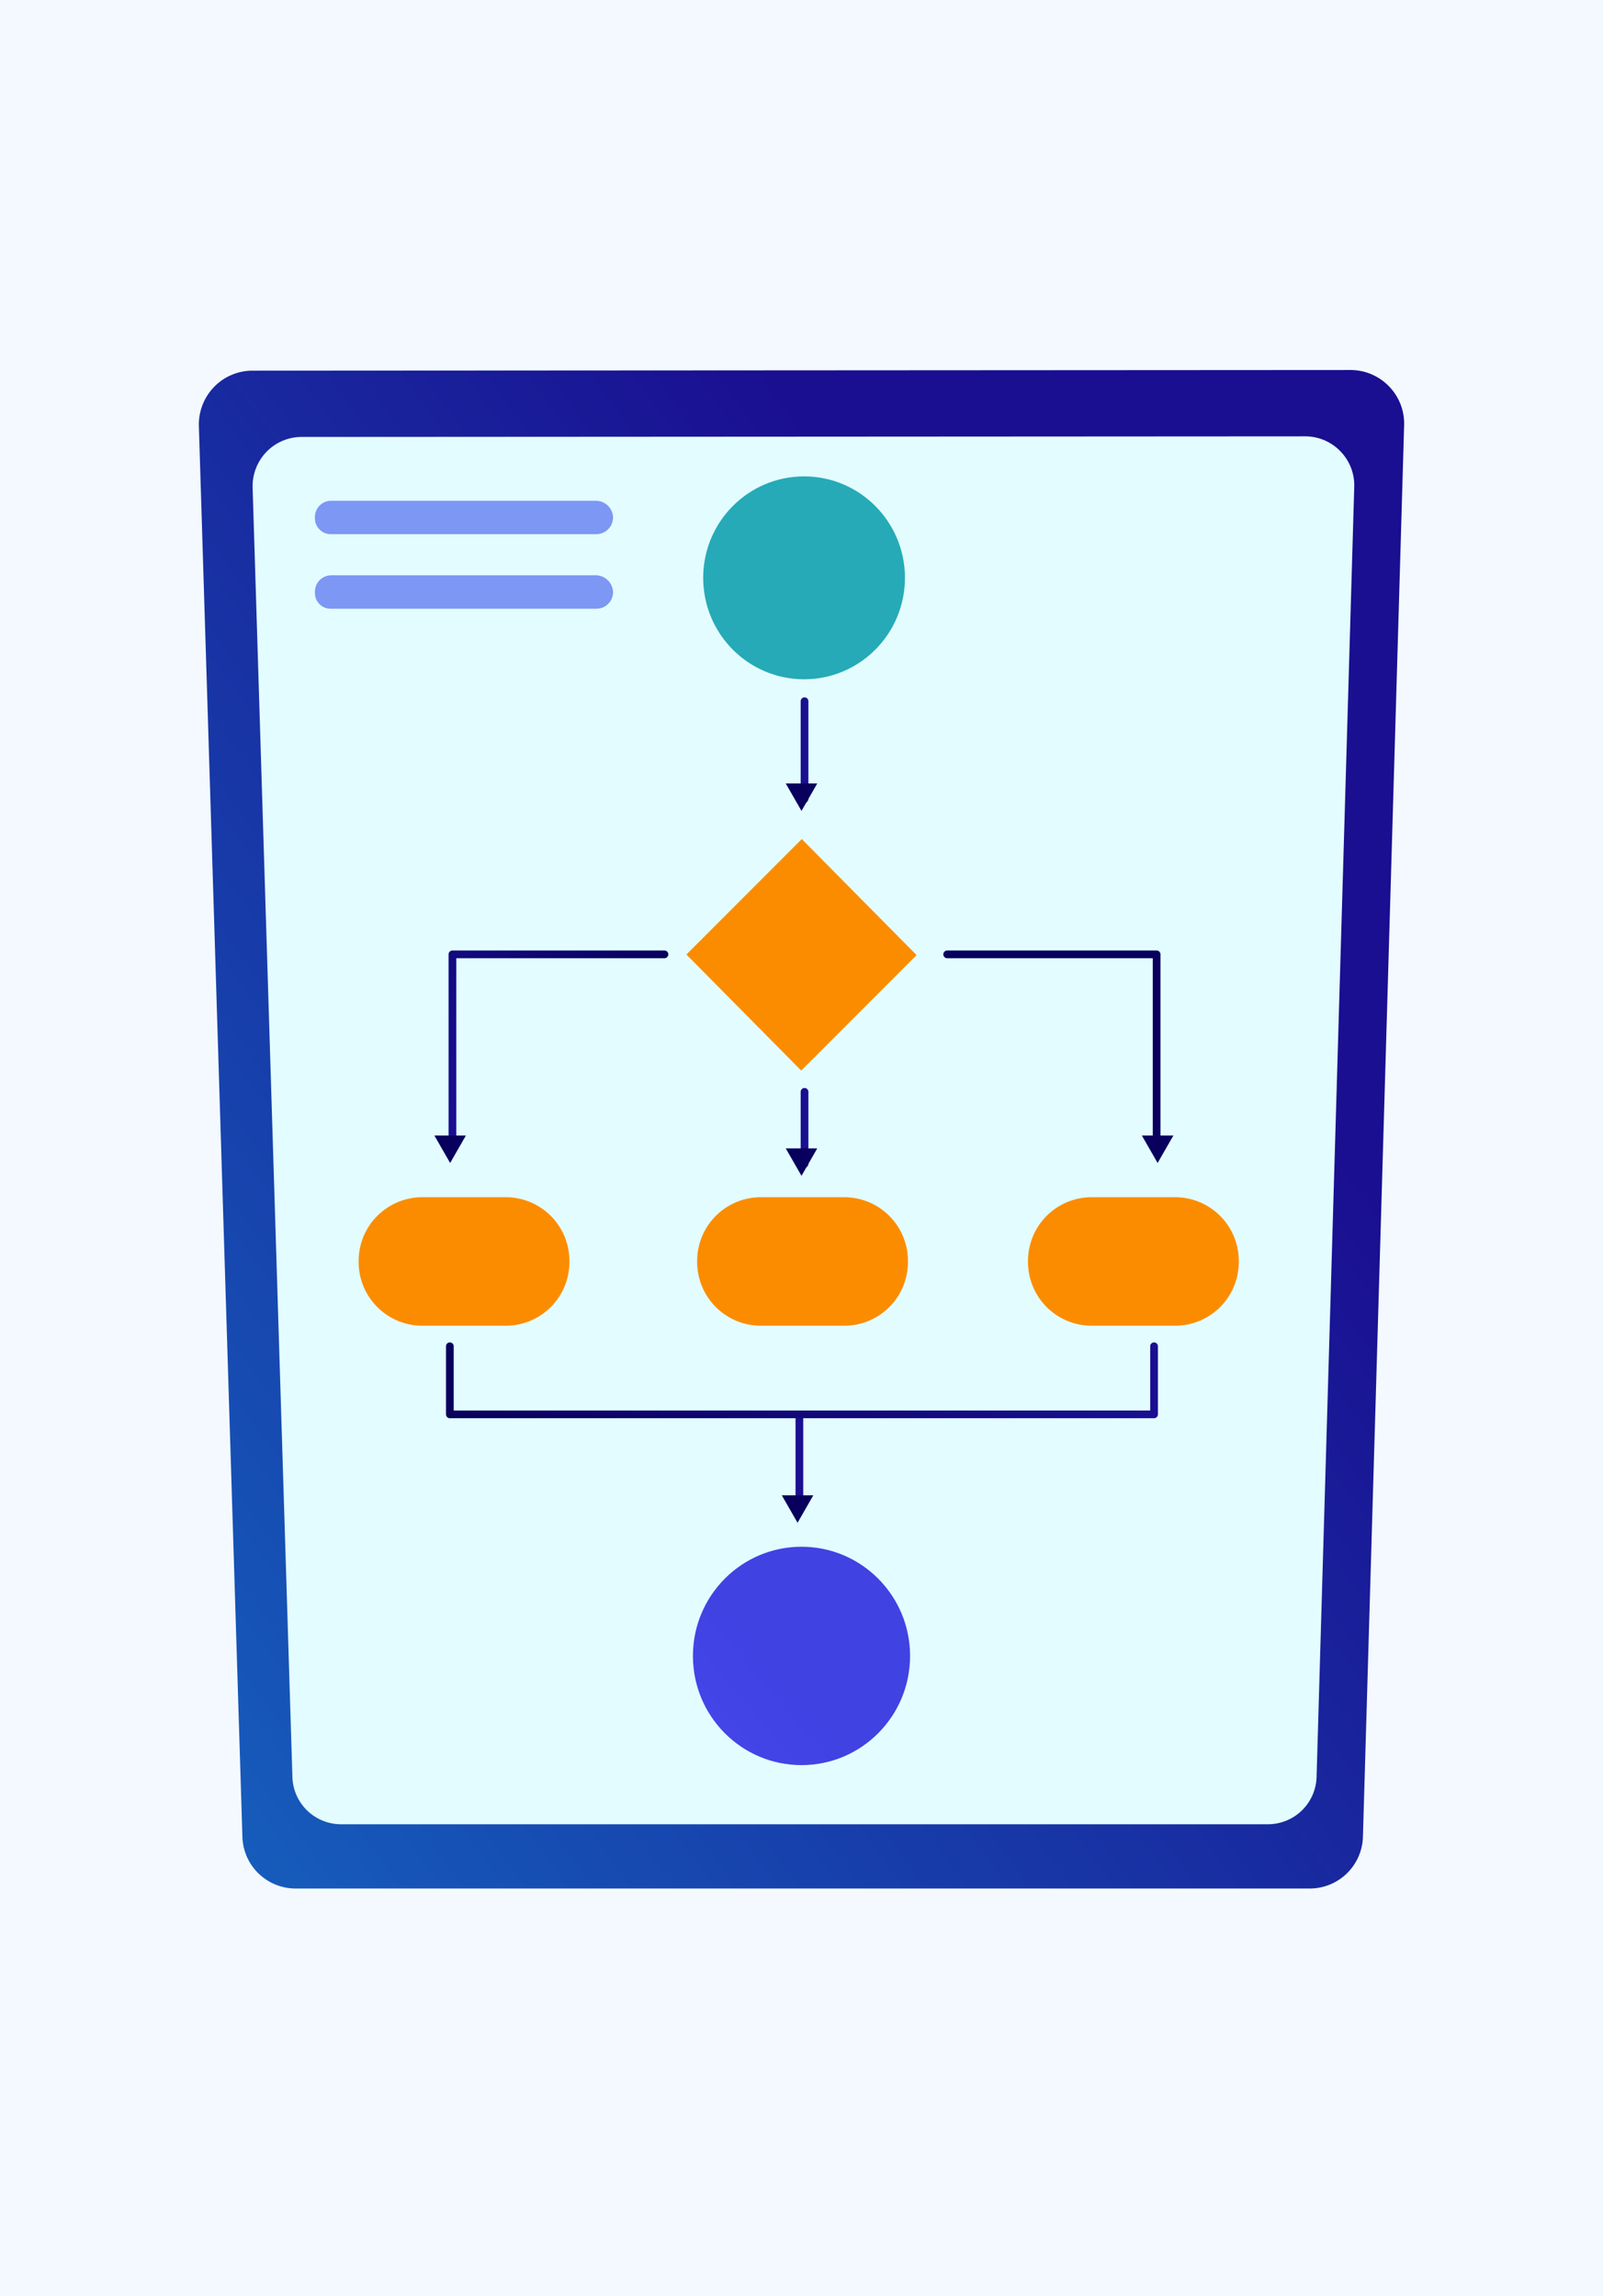 <svg xmlns="http://www.w3.org/2000/svg" xmlns:xlink="http://www.w3.org/1999/xlink" width="400" height="573" viewBox="0 0 400 573"><defs><linearGradient id="a" x1="-0.088" y1="1.024" x2="0.728" y2="0.275" gradientUnits="objectBoundingBox"><stop offset="0" stop-color="#1565c0"/><stop offset="1" stop-color="#1a0f91"/></linearGradient><linearGradient id="b" x1="0.38" y1="0.601" x2="-0.981" y2="1.752" gradientUnits="objectBoundingBox"><stop offset="0" stop-color="#4042e2"/><stop offset="1" stop-color="#4f52ff"/></linearGradient><linearGradient id="c" x1="239.664" y1="-33.921" x2="228.431" y2="-33.531" gradientUnits="objectBoundingBox"><stop offset="0" stop-color="#09005d"/><stop offset="1" stop-color="#1a0f91"/></linearGradient><linearGradient id="d" x1="59.256" y1="-132.197" x2="58.869" y2="-133.133" xlink:href="#c"/><linearGradient id="e" x1="287.307" y1="-49.704" x2="278.792" y2="-49.312" xlink:href="#c"/><linearGradient id="f" x1="70.839" y1="-145.495" x2="70.451" y2="-146.431" xlink:href="#c"/><linearGradient id="g" x1="332.699" y1="-41.664" x2="321.738" y2="-41.273" xlink:href="#c"/><linearGradient id="h" x1="81.977" y1="-157.994" x2="81.589" y2="-158.93" xlink:href="#c"/><linearGradient id="i" x1="0.982" y1="-0.027" x2="-0.16" y2="0.597" xlink:href="#c"/><linearGradient id="j" x1="81.583" y1="-132.224" x2="81.195" y2="-133.16" xlink:href="#c"/><linearGradient id="k" x1="-10.956" y1="-0.02" x2="-12.103" y2="0.599" xlink:href="#c"/><linearGradient id="l" x1="59.139" y1="-55.806" x2="58.751" y2="-56.742" xlink:href="#c"/><linearGradient id="m" x1="0" y1="0.5" x2="1" y2="0.5" xlink:href="#c"/></defs><g transform="translate(-1020 -4708)"><rect width="400" height="573" transform="translate(1020 4708)" fill="#f3f9ff"/><g transform="translate(400.07 4603.947)"><path d="M966.53,200.467a13.34,13.34,0,0,0-9.6-4.079l-274.011.162a13.34,13.34,0,0,0-9.6,4.092,13.5,13.5,0,0,0-3.763,9.779l10.862,352.026a13.277,13.277,0,0,0,13.37,12.879H946.653a13.278,13.278,0,0,0,13.371-12.9l10.283-352.267A13.314,13.314,0,0,0,966.53,200.467Z" transform="translate(0)" fill="url(#a)"/><path d="M987.186,257.124a12.192,12.192,0,0,0-8.776-3.727l-250.447.148a12.2,12.2,0,0,0-8.774,3.74,12.334,12.334,0,0,0-3.44,8.937l9.928,321.74A12.148,12.148,0,0,0,737.9,599.747H969.018a12.148,12.148,0,0,0,12.221-11.806l9.4-321.952A12.186,12.186,0,0,0,987.186,257.124Z" transform="translate(-32.781 -40.454)" fill="#e3fcff"/><g transform="translate(707.416 221.004)"><g transform="translate(85.422)"><ellipse cx="25.172" cy="25.316" rx="25.172" ry="25.316" transform="translate(2.56 1.931)" fill="#26aab7"/></g><g transform="translate(85.422 269.035)"><ellipse cx="27.092" cy="27.247" rx="27.092" ry="27.247" fill="url(#b)"/></g><path d="M1117.306,599.479l-28.789,28.812,28.647,28.954,28.789-28.812Z" transform="translate(-1004.722 -507.041)" fill="#fb8c00"/><g transform="translate(167.029 180.528)"><path d="M1434.664,923.281a15.889,15.889,0,0,1-15.9,16.033h-20.789a15.889,15.889,0,0,1-15.9-16.033h0a15.889,15.889,0,0,1,15.9-16.033h20.789a15.889,15.889,0,0,1,15.9,16.033Z" transform="translate(-1380.067 -905.965)" fill="#fb8c00"/></g><g transform="translate(84.474 180.528)"><path d="M1150.375,923.281a15.889,15.889,0,0,1-15.9,16.033h-20.789a15.889,15.889,0,0,1-15.9-16.033h0a15.889,15.889,0,0,1,15.9-16.033h20.789a15.889,15.889,0,0,1,15.9,16.033Z" transform="translate(-1095.778 -905.965)" fill="#fb8c00"/></g><g transform="translate(0 180.528)"><path d="M859.474,923.281a15.889,15.889,0,0,1-15.9,16.033H822.788a15.889,15.889,0,0,1-15.9-16.033h0a15.889,15.889,0,0,1,15.9-16.033h20.789a15.889,15.889,0,0,1,15.9,16.033Z" transform="translate(-804.877 -905.965)" fill="#fb8c00"/></g><g transform="translate(108.583 57.077)"><path d="M1187.668,504a.962.962,0,0,1-.962-.962v-24.37a.962.962,0,1,1,1.924,0v24.37A.962.962,0,0,1,1187.668,504Z" transform="translate(-1182.98 -477.707)" fill="url(#c)"/><path d="M1181.737,551.69l-3.931,6.848-3.931-6.848Z" transform="translate(-1173.875 -530.206)" fill="url(#d)"/></g><g transform="translate(108.583 154.555)"><path d="M1187.668,833.27a.962.962,0,0,1-.962-.962V814.351a.962.962,0,1,1,1.924,0v17.956A.962.962,0,0,1,1187.668,833.27Z" transform="translate(-1182.98 -813.389)" fill="url(#e)"/><path d="M1181.737,865.288l-3.931,6.848-3.931-6.848Z" transform="translate(-1173.875 -850.217)" fill="url(#f)"/></g><g transform="translate(107.598 235.36)"><path d="M1183.251,1117.3a.962.962,0,0,1-.962-.962v-23.728a.962.962,0,1,1,1.924,0v23.728A.962.962,0,0,1,1183.251,1117.3Z" transform="translate(-1178.862 -1091.652)" fill="url(#g)"/><path d="M1178.349,1163.426l-3.931,6.848-3.931-6.848Z" transform="translate(-1170.486 -1142.584)" fill="url(#h)"/></g><g transform="translate(20.908 120.245)"><path d="M885.112,743.016a.962.962,0,0,1-.962-.962V696.2a.962.962,0,0,1,.962-.962H938.02a.962.962,0,0,1,0,1.924H886.074v44.892A.962.962,0,0,1,885.112,743.016Z" transform="translate(-880.609 -695.238)" fill="url(#i)"/><path d="M879.818,854.245l-3.931,6.848-3.931-6.848Z" transform="translate(-871.956 -808.071)" fill="url(#j)"/></g><g transform="translate(147.901 120.245)"><path d="M1362.5,743.016a.962.962,0,0,1-.962-.962V697.162h-51.3a.962.962,0,1,1,0-1.924H1362.5a.962.962,0,0,1,.962.962v45.853A.962.962,0,0,1,1362.5,743.016Z" transform="translate(-1309.274 -695.238)" fill="url(#k)"/><path d="M1479.888,854.245l3.931,6.848,3.931-6.848Z" transform="translate(-1430.343 -808.071)" fill="url(#l)"/></g><path d="M1058.622,1050.943H882.9a.962.962,0,0,1-.962-.962v-16.995a.962.962,0,1,1,1.924,0v16.033H1057.66v-16.033a.962.962,0,1,1,1.924,0v16.995A.961.961,0,0,1,1058.622,1050.943Z" transform="translate(-858.134 -813.98)" fill="url(#m)"/></g><g transform="translate(698.518 229.02)"><path d="M843.7,313.088a4.2,4.2,0,0,1-4.271,4.011H773.3a3.958,3.958,0,0,1-3.992-4.011v-.215a4.044,4.044,0,0,1,3.992-4.112h66.129a4.285,4.285,0,0,1,4.271,4.112Z" transform="translate(-769.312 -308.762)" fill="#7d97f4"/><path d="M843.7,377.2a4.144,4.144,0,0,1-4.271,3.943H773.3a3.9,3.9,0,0,1-3.992-3.943v-.215a4.1,4.1,0,0,1,3.992-4.179h66.129a4.343,4.343,0,0,1,4.271,4.179Z" transform="translate(-769.312 -354.209)" fill="#7d97f4"/></g></g></g></svg>